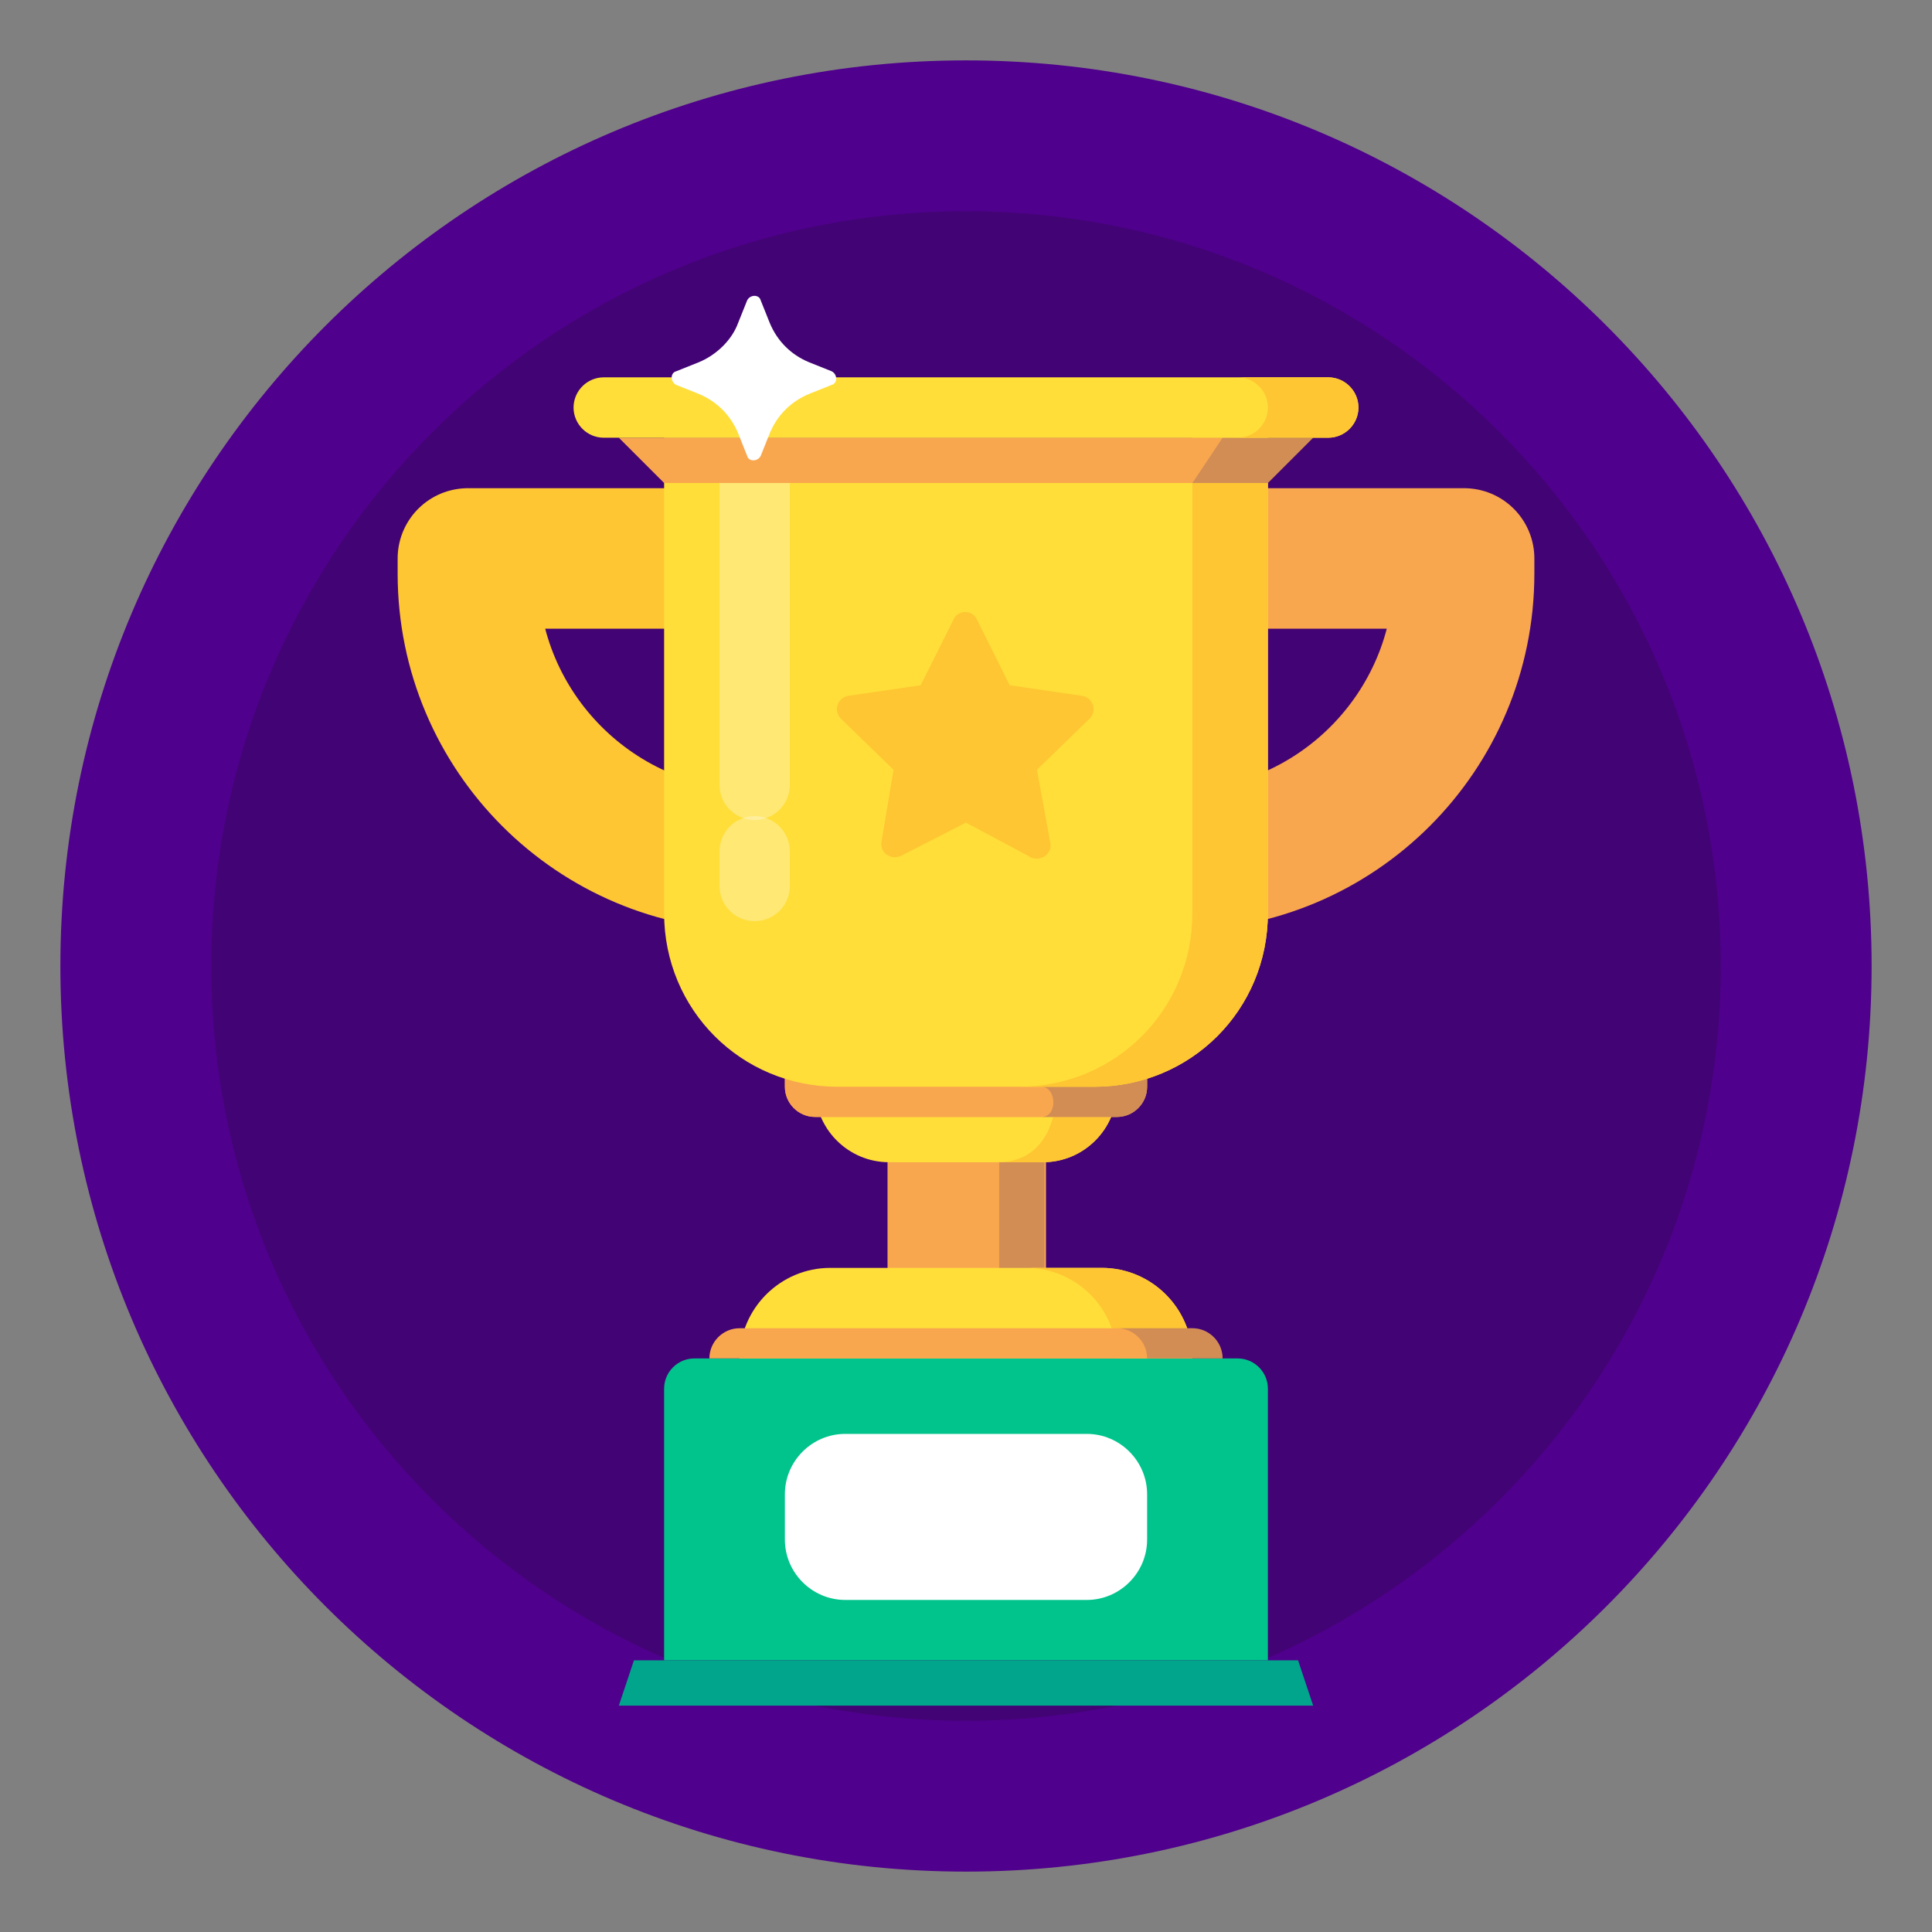 <svg width="55" height="55" viewBox="0 0 55 55" fill="none" xmlns="http://www.w3.org/2000/svg">
<rect x="0" y="0" width="55" height="55" fill="#808080" stroke="none"/>
<path d="M27.5 53.281C41.739 53.281 53.281 41.739 53.281 27.5C53.281 13.261 41.739 1.719 27.5 1.719C13.261 1.719 1.719 13.261 1.719 27.5C1.719 41.739 13.261 53.281 27.5 53.281Z" fill="#4F008C"/>
<path d="M27.5 48.984C39.365 48.984 48.984 39.365 48.984 27.5C48.984 15.634 39.365 6.016 27.5 6.016C15.634 6.016 6.016 15.634 6.016 27.5C6.016 39.365 15.634 48.984 27.5 48.984Z" fill="#420374"/>
<path d="M36.094 47.266H18.906V39.531C18.906 39.059 19.293 38.672 19.766 38.672H35.234C35.707 38.672 36.094 39.059 36.094 39.531V47.266Z" fill="#00C48C"/>
<path d="M37.383 48.555H17.617L18.047 47.266H36.953L37.383 48.555Z" fill="#00A58C"/>
<path d="M30.938 45.547H24.062C23.117 45.547 22.344 44.773 22.344 43.828V42.539C22.344 41.594 23.117 40.82 24.062 40.82H30.938C31.883 40.82 32.656 41.594 32.656 42.539V43.828C32.656 44.773 31.883 45.547 30.938 45.547Z" fill="white"/>
<path d="M29.777 29.434H25.266V36.523H29.777V29.434Z" fill="#F9A74E"/>
<path opacity="0.2" d="M29.734 29.434H28.445V36.523H29.734V29.434Z" fill="#382673"/>
<path d="M31.367 36.094H23.633C22.215 36.094 21.055 37.254 21.055 38.672H33.945C33.945 37.254 32.785 36.094 31.367 36.094Z" fill="#FFDE39"/>
<path d="M31.367 36.094H29.219C30.637 36.094 31.797 37.254 31.797 38.672H33.945C33.945 37.254 32.785 36.094 31.367 36.094Z" fill="#FEC632"/>
<path d="M29.691 33.086H25.309C24.148 33.086 23.203 32.141 23.203 30.98V30.508H31.797V30.98C31.797 32.141 30.852 33.086 29.691 33.086Z" fill="#FFDE39"/>
<path d="M30.078 30.508V30.98C30.078 32.141 29.562 33.086 28.402 33.086H29.691C30.852 33.086 31.797 32.141 31.797 30.98V30.508H30.078Z" fill="#FEC632"/>
<path d="M34.805 38.672H20.195C20.195 38.199 20.582 37.812 21.055 37.812H33.945C34.418 37.812 34.805 38.199 34.805 38.672Z" fill="#F9A74E"/>
<path opacity="0.2" d="M33.945 37.812H31.797C32.27 37.812 32.656 38.199 32.656 38.672H34.805C34.805 38.199 34.418 37.812 33.945 37.812Z" fill="#382673"/>
<path d="M32.656 29.648H22.344V30.938C22.344 31.41 22.73 31.797 23.203 31.797H31.797C32.27 31.797 32.656 31.41 32.656 30.938V29.648Z" fill="#F9A74E"/>
<path d="M32.656 29.648H22.344V30.938C22.344 31.41 22.73 31.797 23.203 31.797H31.797C32.27 31.797 32.656 31.41 32.656 30.938V29.648Z" fill="#F9A74E"/>
<path opacity="0.2" d="M30.508 29.648L29.648 30.938C30.078 30.938 30.121 31.797 29.648 31.797H31.797C32.27 31.797 32.656 31.41 32.656 30.938V29.648H30.508Z" fill="#382673"/>
<path d="M33.516 15.898H41.68V16.328C41.68 20.84 38.027 24.492 33.516 24.492" stroke="#F9A74E" stroke-width="4" stroke-miterlimit="10" stroke-linecap="round" stroke-linejoin="round"/>
<path d="M21.484 15.898H13.32V16.328C13.32 20.84 16.973 24.492 21.484 24.492" stroke="#FEC632" stroke-width="4" stroke-miterlimit="10" stroke-linecap="round" stroke-linejoin="round"/>
<path d="M31.152 30.938H23.848C21.098 30.938 18.906 28.746 18.906 25.996V12.461H36.094V25.996C36.094 28.746 33.902 30.938 31.152 30.938Z" fill="#FFDE39"/>
<path opacity="0.3" d="M21.484 13.75C21.484 13.75 21.484 21.055 21.484 22.344" stroke="white" stroke-width="2" stroke-miterlimit="10" stroke-linecap="round" stroke-linejoin="round"/>
<path d="M33.945 12.461V25.996C33.945 28.746 31.754 30.938 29.004 30.938H31.152C33.902 30.938 36.094 28.746 36.094 25.996V12.461H33.945Z" fill="#FEC632"/>
<path d="M37.383 12.461H17.617L18.906 13.75H36.094L37.383 12.461Z" fill="#F9A74E"/>
<path opacity="0.2" d="M34.805 12.461L33.945 13.75H36.094L37.383 12.461H34.805Z" fill="#382673"/>
<path d="M37.812 10.742H17.188C16.715 10.742 16.328 11.129 16.328 11.602C16.328 12.074 16.715 12.461 17.188 12.461H37.812C38.285 12.461 38.672 12.074 38.672 11.602C38.672 11.129 38.285 10.742 37.812 10.742Z" fill="#FFDE39"/>
<path d="M37.812 10.742H35.234C35.707 10.742 36.094 11.129 36.094 11.602C36.094 12.074 35.707 12.461 35.234 12.461H37.812C38.285 12.461 38.672 12.074 38.672 11.602C38.672 11.129 38.285 10.742 37.812 10.742Z" fill="#FEC632"/>
<path opacity="0.3" d="M21.484 24.234V25.223" stroke="white" stroke-width="2" stroke-miterlimit="10" stroke-linecap="round" stroke-linejoin="round"/>
<path d="M21.012 9.195L21.27 8.551C21.355 8.379 21.613 8.379 21.656 8.551L21.914 9.195C22.129 9.711 22.516 10.098 23.031 10.312L23.676 10.57C23.848 10.656 23.848 10.914 23.676 10.957L23.031 11.215C22.516 11.43 22.129 11.816 21.914 12.332L21.656 12.977C21.57 13.148 21.312 13.148 21.27 12.977L21.012 12.332C20.797 11.816 20.41 11.43 19.895 11.215L19.25 10.957C19.078 10.871 19.078 10.613 19.25 10.57L19.895 10.312C20.41 10.098 20.84 9.668 21.012 9.195Z" fill="white"/>
<path d="M27.499 23.418L29.347 24.406C29.605 24.535 29.948 24.32 29.905 24.02L29.519 21.914L31.023 20.453C31.238 20.238 31.109 19.852 30.808 19.809L28.745 19.508L27.8 17.617C27.671 17.359 27.284 17.359 27.155 17.617L26.21 19.508L24.148 19.809C23.847 19.852 23.718 20.238 23.933 20.453L25.437 21.914L25.093 23.977C25.05 24.277 25.351 24.492 25.652 24.363L27.499 23.418Z" fill="#FEC632"/>
</svg>
